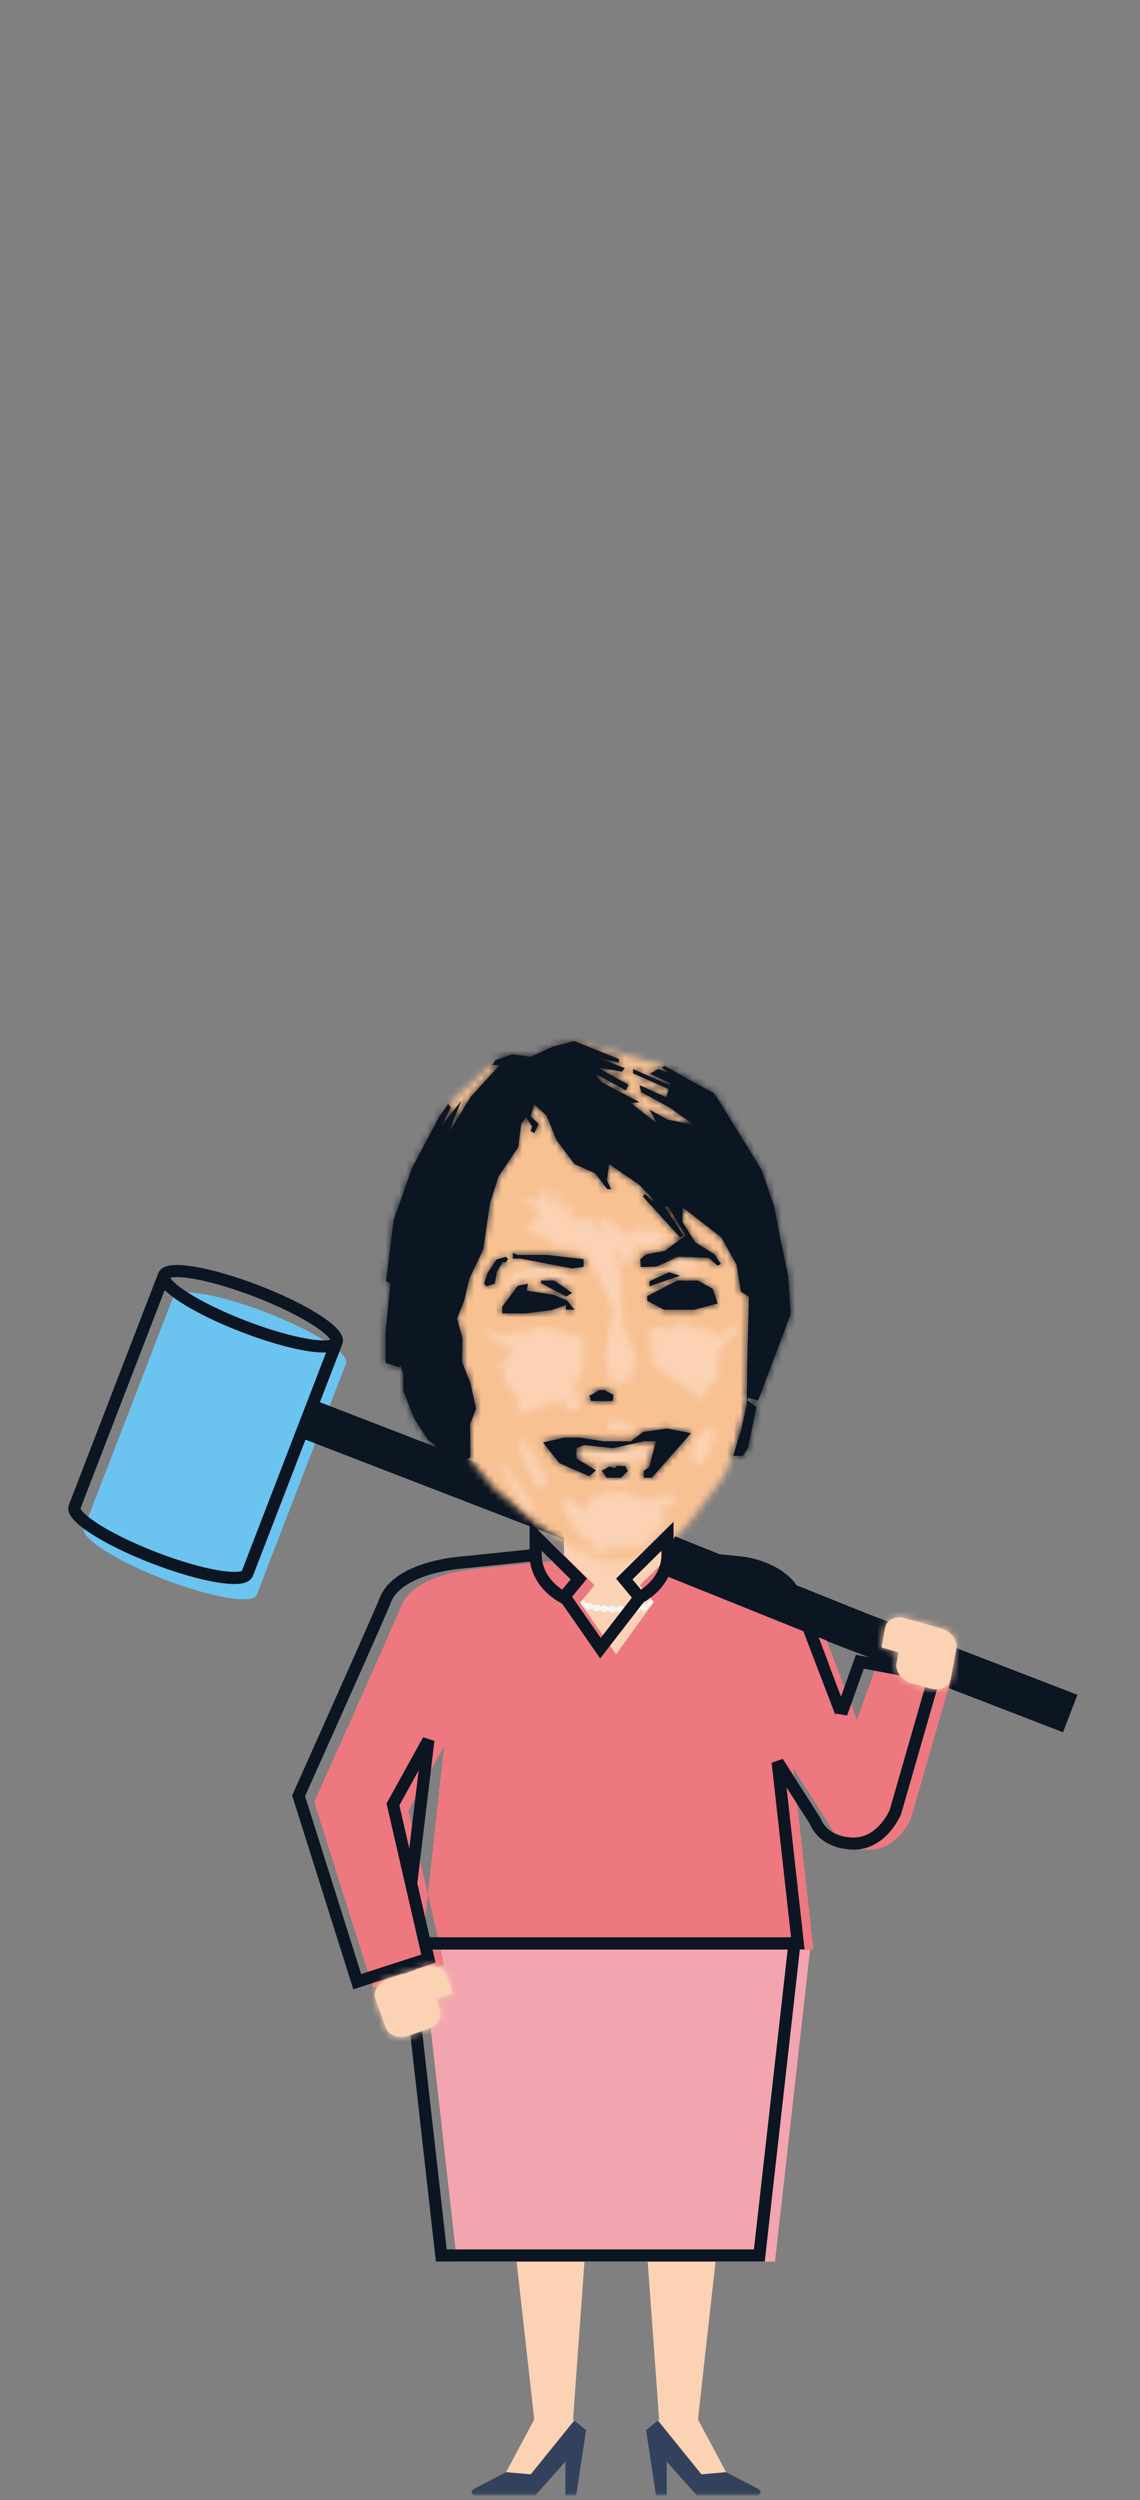 <svg xmlns="http://www.w3.org/2000/svg" xmlns:xlink="http://www.w3.org/1999/xlink" width="167" height="366" version="1.1" viewBox="0 0 167 366"><rect x="0" y="0" width="167" height="366" fill="#808080" stroke="none"/><title>Artboard Copy 2</title><desc>Created with Sketch.</desc><defs><polygon id="path-1" points="0 217 147.832 217 147.832 .654 0 .654"/><polygon id="path-3" points="14.89 4.37 12.581 3.125 5.653 9.267 .625 19.077 1.907 38.266 8.893 61.396 12.378 65.576 18.744 70.944 25.333 75.025 28.629 76.347 32.537 75.901 37.732 74.116 41.238 70.254 46.107 63.74 47.412 60.464 48.908 55.342 52.333 38.266 50.463 25.979 37.37 3.712 24.118 .076"/><polygon id="path-5" points=".968 .151 .968 .378 2.226 1.231 2.338 .151"/><path id="path-7" d="M24.996,0.877 L21.717,2.382 L19.057,2.008 L16.581,2.859 L16.08,3.581 L17.201,3.581 L12.937,8.243 L9.592,13.736 L11.571,8.821 L8.602,12.587 L10.025,9.777 L9.653,9.267 L8.351,11.118 L4.327,18.716 L1.661,26.314 L0.557,35.197 L1.189,35.588 L0.478,42.713 L0.478,47.189 L2.55,47.831 L2.55,47.189 L3.068,48.79 L3.068,51.212 L4.61,55.188 L6.708,58.49 L7.73,59.186 L7.73,60.405 L9.881,61.855 L11.2,61.855 L12.893,61.051 L12.871,56.135 L13.737,53.893 L12.931,50.19 L11.695,47.063 L11.757,43.616 L10.952,40.678 L12.005,38.031 L12.747,34.877 L14.787,30.59 L15.777,23.822 L17.015,19.928 L19.922,15.587 L20.356,12.203 L21.036,11.181 L21.964,12.587 L21.717,13.225 L22.279,13.545 L22.9,12.204 L21.717,11.054 L22.279,9.33 L24.067,10.99 L25.511,14.565 L28.167,18.076 L31.182,19.416 L32.971,21.758 L33.532,21.758 L32.913,20.43 L33.223,18.077 L37.615,21.078 L39.78,23.312 L39.533,23.504 L38.481,22.418 L38.171,22.802 L43.615,28.802 L44.146,28.547 L41.369,24.334 L41.883,24.271 L44.419,28.547 L41.369,30.782 L38.605,31.308 L37.802,31.995 L37.862,33.143 L40.152,33.08 L43.366,31.676 L47.818,31.803 L49.113,32.953 L49.6,32.698 L48.716,31.308 L45.836,29.505 L43.992,26.561 L43.992,24.399 L49.662,28.805 L51.906,32.829 L52.524,36.73 L53.7,37.505 L53.453,47.676 L53.391,53.335 L52.585,56.926 L51.412,60.785 L52.833,60.785 L53.575,59.636 L54.814,53.638 L53.453,52.678 L53.575,52.297 L55.06,52.678 L59.823,40.039 L59.452,34.357 L58.276,28.867 L57.41,24.269 L55.555,18.906 L49.617,9.267 C49.617,9.267 48.627,7.607 48.441,7.607 C48.256,7.607 41.372,3.712 41.372,3.712 L40.959,3.904 L41.952,4.734 L40.411,4.16 L39.192,4.862 L42.177,6.201 L42.158,6.585 L42.108,6.526 L36.739,4.171 L36.739,4.797 L41.941,7.095 L41.637,8.309 L37.677,6.521 L37.923,7.543 L42.07,9.777 L45.637,12.331 L41.823,11.566 L39.124,10.097 L40.337,12.203 L36.441,9.139 L37.678,9.01 L32.118,6.076 L31.118,4.797 L35.695,7.288 L36.064,6.457 L31.481,3.904 L35.12,4.542 L35.534,4.031 L31.348,2.435 L34.667,3.212 L34.667,2.691 L28.087,0.059 L24.996,0.877 Z"/><polygon id="path-9" points="2.389 2.307 1.585 1.842 .124 2.271 .638 7.443 8.071 12.678 8.781 10.573 10.171 9.424 10.171 5.591 10.783 5.337 11.628 3.678 13.162 2.274 12.85 1.438 9.875 3.55 9.999 2.975 7.71 2.073 5.439 2.073 5.668 .997"/><polygon id="path-11" points="7.659 .073 8.026 .608 5.956 .608 3.298 1.274 .982 .338 .982 .872 4.944 3.21 3.391 5.701 4.317 8.446 5.831 10.27 5.956 12.37 7.04 12.37 11.862 10.766 12.896 10.766 12.896 12.227 15.064 11.747 14.16 8.573 15.487 5.572 15.487 1.512 10.527 .073"/><polygon id="path-13" points=".163 .113 .163 2.146 2.749 7.576 4.181 6.937 2.069 2.149 .802 .905 .73 .113"/><path id="path-15" d="M7.592,0.131 L4.492,1.015 L3.853,2.697 L2.57,2.116 L1.425,0.689 L0.302,1.665 L1.412,4.308 L3.39,6.857 L5.368,7.877 L4.811,8.899 L6.119,9.281 L6.729,8.387 L12.365,8.196 L15.401,4.364 L15.401,3.338 L14.883,3.338 L14.883,2.781 L15.1,2.194 L16,2.13 L17.281,1.235 L15.995,0.342 L13.148,1.172 L11.318,0.908 L9.76,0.131 L7.592,0.131 Z M15.401,3.338 L15.401,2.641 L15.401,3.338 Z"/><polygon id="path-17" points="3.003 .508 .667 2.457 .238 4.516 .645 5.765 1.774 6.14 3.381 3.229 3.751 .508"/><polygon id="path-19" points=".263 1.131 3.232 6.543 4.284 7.804 5.279 7.804 4.717 6.471 .757 .747"/><polygon id="path-21" points="3.52 .758 2.9 2.415 1.404 1.975 .678 2.447 .958 2.97 1.46 2.626 2.9 4.127 2.042 6.029 1.125 6.146 1.069 6.606 3.535 7.643 5.511 9.199 9.097 9.719 11.623 13.465 13.882 18.593 12.572 25.337 13.701 29.376 16.447 28.566 17.051 24.935 15.466 21.187 15.185 18.881 15.08 14.197 14.412 11.06 13.88 9.949 14.136 9.719 15.867 11.967 17.096 9.258 20.447 8.911 21.732 7.775 20.167 6.639 17.002 6.639 15.756 7.503 13.355 5.211 11.396 4.901 12.404 7.05 12.111 7.281 10.562 5.035 9.487 5.035 9.487 5.561 8.341 4.936 7.736 5.213 7.465 2.896 6.896 2.896 6.896 4.282 6.379 4.185 6.379 2.842 6.099 1.247 5.342 1.707 5.342 3.001 4.798 3.02 4.216 .758"/><polygon id="path-23" points=".885 1.678 5.421 1.356 4.637 .426 2.184 .027"/><polygon id="path-25" points="2.024 2.118 .631 3.953 2.772 3.197 5.9 2.402 10.815 3.387 11.167 2.877 5.9 .852"/><polygon id="path-27" points=".871 1.012 1.282 2.043 4.202 2.043 5.156 1.514 1.891 .583"/><polygon id="path-29" points=".451 1.146 .451 1.705 1.189 2.018 2.291 1.56 4.817 2.855 6.387 2.855 9.156 2.411 11.124 1.689 11.79 .716 11.171 .716 9.709 .716 8.949 .482"/><polygon id="path-31" points="3.607 .992 .871 .992 1.437 1.527 3.644 1.527 4.256 1.114 4.699 .471"/><polygon id="path-33" points="1.732 .162 .998 .655 .338 .971 .563 1.766 3.747 1.766 3.882 .873 2.544 .162"/><polygon id="path-35" points="2.855 .898 .572 3.954 .572 4.935 4.04 4.935 7.832 4.45 9.896 3.699 9.896 4.401 11.167 4.401 10.037 3.019 8.119 2.217 4.161 1.617 4.331 .588"/><polygon id="path-37" points="6.593 .124 8.214 .78 6.482 .124 5.199 .124 .812 2.422 .812 3.081 3.266 4.401 7.678 4.401 11.122 3.483 10.441 1.355 8.214 .124"/><polygon id="path-39" points=".171 2.214 .124 2.953 4.615 1.421 3.007 .915"/><polygon id="path-41" points=".27 .124 .27 .516 3.938 2.466 4.815 1.947 2.181 .124"/><polygon id="path-43" points=".126 .916 1.232 .916 8.853 2.358 10.487 2.117 10.487 .998 5.139 .381 .772 .381 .126 .038"/><polygon id="path-45" points="2.713 1.076 1.464 2.923 .914 4.593 1.221 4.955 2.49 4.59 2.768 2.857 3.631 1.45 4.096 1.45 4.437 .965 4.08 .646"/><polygon id="path-47" points="15.212 1.281 13.426 2.646 9.352 2.646 5.83 2.113 3.773 2.113 .535 2.821 2.936 5.842 7.298 7.775 8.305 6.92 5.451 5.172 5.451 3.665 6.549 3.218 10.856 3.668 15.324 2.646 17.1 2.646 16.112 6.395 15.293 7.024 15.293 7.992 16.479 7.992 22.238 1.472 18.732 .794"/><polygon id="path-49" points="2.06 .588 1.243 .35 .14 .986 .871 1.992 2.986 1.992 3.979 .986 3.587 .309 2.387 .236"/><path id="path-51" d="M8.076,0.622 L5.605,1.465 L2.832,2.411 C1.415,2.896 0.596,4.203 1.004,5.334 L2.515,9.514 C2.923,10.645 4.404,11.168 5.822,10.684 L8.197,9.874 L8.596,9.74 C10.013,9.255 10.832,7.947 10.423,6.816 L9.881,5.318 L12.352,4.474 L11.382,1.792 C11.077,0.947 10.173,0.441 9.145,0.442 C8.797,0.442 8.434,0.499 8.076,0.622 Z"/><path id="path-53" d="M0.652,1.992 L0.139,4.839 L2.624,5.55 L2.337,7.142 C2.121,8.342 3.103,9.646 4.528,10.053 L4.93,10.168 L7.32,10.851 C8.746,11.257 10.077,10.618 10.294,9.417 L11.094,4.977 C11.309,3.778 10.327,2.474 8.901,2.067 L6.111,1.268 L3.625,0.558 C3.334,0.475 3.047,0.436 2.772,0.436 C1.702,0.436 0.824,1.036 0.652,1.992 Z"/></defs><g id="Page-1" fill="none" fill-rule="evenodd" stroke="none" stroke-width="1"><g id="Artboard-Copy-2"><g id="Page-1" transform="translate(10, 148)"><g id="Group-29" transform="translate(0, 0.346)"><path id="Fill-1" fill="#6BC3EF" d="M40.689,51.262 C40.141,52.683 34.032,51.648 27.045,48.95 C20.058,46.253 14.838,42.915 15.387,41.494 L40.689,51.262 Z"/><path id="Fill-3" fill="#6BC3EF" d="M15.387,41.494 C15.935,40.074 22.044,41.109 29.031,43.807 C36.018,46.504 41.238,49.842 40.689,51.262"/><path id="Fill-5" fill="#6BC3EF" d="M40.689,51.262 L27.606,85.154 C27.058,86.575 20.949,85.539 13.962,82.842 C6.975,80.145 1.755,76.807 2.304,75.386 L15.387,41.494"/><path id="Stroke-7" stroke="#0C1522" stroke-width="5.873" d="M146.775,102.516 L35.662,59.622"/><mask id="mask-2" fill="#fff"><use xlink:href="#path-1"/></mask><polygon id="Fill-9" fill="#FBD2B4" points="72.617 95.836 88.069 95.836 88.069 76.386 72.617 76.386" mask="url(#mask-2)"/><polygon id="Fill-11" fill="#FBD2B4" points="73.95 205.861 74.6 206.401 67.693 214.233 64.134 213.578 68.26 205.861 63.905 166.892 76.768 166.892" mask="url(#mask-2)"/><path id="Fill-12" fill="#32425D" d="M59.648,217 L68.397,217 L72.827,212.045 L72.827,217 L74.398,217 L75.856,207.409 L74.126,206.007 L67.752,213.894 L64.134,213.578 L59.367,216.055 C59.367,216.055 58.582,216.774 59.648,217" mask="url(#mask-2)"/><polygon id="Fill-13" fill="#FBD2B4" points="86.552 205.861 85.902 206.401 92.809 214.233 96.368 213.578 92.242 205.861 96.597 166.892 83.734 166.892" mask="url(#mask-2)"/><path id="Fill-14" fill="#32425D" d="M100.854,217 L92.105,217 L87.675,212.045 L87.675,217 L86.104,217 L84.646,207.409 L86.376,206.007 L92.75,213.894 L96.368,213.578 L101.135,216.055 C101.135,216.055 101.92,216.774 100.854,217" mask="url(#mask-2)"/><path id="Fill-15" fill="#F5F4F4" d="M84.805,86.443 C84.805,86.723 85.088,86.95 85.437,86.95 C85.786,86.95 86.069,86.723 86.069,86.443 C86.069,86.163 85.786,85.935 85.437,85.935 C85.088,85.935 84.805,86.163 84.805,86.443" mask="url(#mask-2)"/><path id="Fill-16" fill="#F5F4F4" d="M83.732,86.95 C83.732,87.23 84.015,87.458 84.364,87.458 C84.713,87.458 84.996,87.23 84.996,86.95 C84.996,86.67 84.713,86.443 84.364,86.443 C84.015,86.443 83.732,86.67 83.732,86.95" mask="url(#mask-2)"/><path id="Fill-17" fill="#F5F4F4" d="M82.56,87.15 C82.56,87.43 82.843,87.657 83.192,87.657 C83.541,87.657 83.824,87.43 83.824,87.15 C83.824,86.87 83.541,86.642 83.192,86.642 C82.843,86.642 82.56,86.87 82.56,87.15" mask="url(#mask-2)"/><path id="Fill-18" fill="#F5F4F4" d="M81.388,87.242 C81.388,87.522 81.671,87.75 82.02,87.75 C82.369,87.75 82.652,87.522 82.652,87.242 C82.652,86.962 82.369,86.735 82.02,86.735 C81.671,86.735 81.388,86.962 81.388,87.242" mask="url(#mask-2)"/><path id="Fill-19" fill="#F5F4F4" d="M80.251,87.242 C80.251,87.522 80.534,87.75 80.883,87.75 C81.232,87.75 81.515,87.522 81.515,87.242 C81.515,86.962 81.232,86.735 80.883,86.735 C80.534,86.735 80.251,86.962 80.251,87.242" mask="url(#mask-2)"/><path id="Fill-20" fill="#F5F4F4" d="M79.08,87.242 C79.08,87.522 79.363,87.75 79.712,87.75 C80.061,87.75 80.344,87.522 80.344,87.242 C80.344,86.962 80.061,86.735 79.712,86.735 C79.363,86.735 79.08,86.962 79.08,87.242" mask="url(#mask-2)"/><path id="Fill-21" fill="#F5F4F4" d="M77.908,87.15 C77.908,87.43 78.191,87.657 78.54,87.657 C78.889,87.657 79.172,87.43 79.172,87.15 C79.172,86.87 78.889,86.642 78.54,86.642 C78.191,86.642 77.908,86.87 77.908,87.15" mask="url(#mask-2)"/><path id="Fill-22" fill="#F5F4F4" d="M76.76,87.058 C76.76,87.338 77.043,87.566 77.391,87.566 C77.74,87.566 78.023,87.338 78.023,87.058 C78.023,86.778 77.74,86.551 77.391,86.551 C77.043,86.551 76.76,86.778 76.76,87.058" mask="url(#mask-2)"/><path id="Fill-23" fill="#F5F4F4" d="M75.645,86.818 C75.645,87.098 75.928,87.325 76.277,87.325 C76.626,87.325 76.909,87.098 76.909,86.818 C76.909,86.538 76.626,86.31 76.277,86.31 C75.928,86.31 75.645,86.538 75.645,86.818" mask="url(#mask-2)"/><path id="Fill-24" fill="#F5F4F4" d="M74.577,86.443 C74.577,86.723 74.86,86.95 75.209,86.95 C75.558,86.95 75.841,86.723 75.841,86.443 C75.841,86.163 75.558,85.935 75.209,85.935 C74.86,85.935 74.577,86.163 74.577,86.443" mask="url(#mask-2)"/><path id="Fill-25" fill="#ED7880" d="M85.99,86.44 L83.745,83.727 L90.073,77.469 L90.073,80.199 C90.073,82.787 88.459,85.073 85.994,86.443 L85.99,86.44" mask="url(#mask-2)"/><path id="Fill-26" fill="#ED7880" d="M74.845,86.44 L77.09,83.727 L70.762,77.469 L70.762,80.199 C70.762,82.787 72.376,85.073 74.841,86.443 L74.845,86.44" mask="url(#mask-2)"/><polygon id="Fill-27" fill="#F2A5AE" points="80.214 137.072 80.252 137.072 108.673 137.072 103.528 182.758 80.252 182.758 80.214 182.758 56.938 182.758 51.792 137.072" mask="url(#mask-2)"/><path id="Fill-28" fill="#ED7880" d="M48.683,86.958 C50.521,81.904 59.946,81.313 59.946,81.313 L70.762,80.199 L80.251,93.854 L85.586,86.443 L90.052,80.199 L100.868,81.313 C100.868,81.313 107.426,81.904 109.264,86.958 C110.365,89.985 115.541,103.422 115.542,103.423 L118.256,95.836 L129.194,97.924 L123.459,117.845 C123.459,117.845 121.254,123.255 116.231,122.369 C116.231,122.369 112.918,122.101 111.737,119.213 L106.21,110.53 L109.163,137.072 L80.251,137.072 L51.792,137.072 L55.05,107.328 L49.857,116.725 L55.05,139.306 L44.625,142.679 L36.036,115.467 C36.036,115.467 48.094,88.576 48.683,86.958" mask="url(#mask-2)"/></g><g id="Group-32" transform="translate(50, 4.346)"><mask id="mask-4" fill="#fff"><use xlink:href="#path-3"/></mask><polygon id="Fill-30" fill="#F7C192" points="-2.781 79.753 55.739 79.753 55.739 -3.329 -2.781 -3.329" mask="url(#mask-4)"/></g><g id="Group-35" transform="translate(74, 78.346)"><mask id="mask-6" fill="#fff"><use xlink:href="#path-5"/></mask><polygon id="Fill-33" fill="#FBD2B4" points="-2.437 4.637 5.744 4.637 5.744 -3.256 -2.437 -3.256" mask="url(#mask-6)"/></g><path id="Fill-36" fill="#0C1522" d="M58.893,65.397 L57.2,66.201 L55.881,66.201 L53.729,64.751 L53.729,63.532 L52.707,62.836 L50.609,59.534 L49.067,55.558 L49.067,53.136 L48.549,51.536 L48.549,52.177 L46.477,51.536 L46.477,47.059 L47.188,39.935 L46.557,39.543 L47.661,30.66 L50.327,23.062 L54.351,15.464 L55.653,13.613 L56.024,14.124 L54.601,16.933 L57.571,13.167 L55.592,18.082 L58.936,12.589 L63.2,7.927 L62.08,7.927 L62.581,7.206 L65.056,6.355 L67.717,6.728 L70.995,5.223 L74.086,4.406 L80.666,7.037 L80.666,7.558 L77.348,6.782 L81.534,8.377 L81.119,8.888 L77.481,8.251 L82.064,10.803 L81.694,11.634 L77.118,9.143 L78.118,10.421 L83.677,13.357 L82.44,13.486 L86.336,16.549 L85.123,14.443 L87.822,15.912 L91.637,16.677 L88.07,14.124 L83.923,11.889 L83.677,10.868 L87.637,12.655 L87.94,11.442 L82.739,9.143 L82.739,8.517 L88.108,10.872 L88.158,10.931 L88.176,10.547 L85.192,9.209 L86.411,8.505 L87.952,9.08 L86.958,8.251 L87.372,8.058 C87.372,8.058 94.256,11.953 94.441,11.953 C94.627,11.953 95.616,13.613 95.616,13.613 L101.555,23.252 L103.41,28.616 L104.276,33.213 L105.452,38.704 L105.823,44.385 L101.06,57.025 L99.575,56.643 L99.452,57.025 L100.813,57.984 L99.575,63.983 L98.832,65.131 L97.413,65.131 L98.585,61.272 L99.39,57.681 L99.452,52.023 L99.7,41.851 L98.523,41.076 L97.905,37.175 L95.662,33.151 L89.991,28.745 L89.991,30.907 L91.835,33.851 L94.716,35.654 L95.6,37.043 L95.113,37.299 L93.817,36.149 L89.366,36.022 L86.151,37.426 L83.861,37.49 L83.801,36.341 L84.604,35.654 L87.369,35.128 L90.419,32.893 L87.883,28.617 L87.369,28.68 L90.146,32.893 L89.615,33.149 L84.171,27.148 L84.481,26.764 L85.533,27.85 L85.78,27.659 L83.614,25.424 L79.223,22.423 L78.913,24.776 L79.532,26.104 L78.971,26.104 L77.182,23.762 L74.167,22.422 L71.511,18.912 L70.066,15.335 L68.279,13.676 L67.716,15.401 L68.899,16.55 L68.279,17.891 L67.716,17.572 L67.964,16.933 L67.036,15.528 L66.355,16.549 L65.922,19.933 L63.015,24.275 L61.777,28.168 L60.787,34.936 L58.747,39.223 L58.005,42.377 L56.952,45.024 L57.756,47.961 L57.694,51.409 L58.931,54.537 L59.736,58.239 L58.87,60.481 L58.893,65.397"/><g id="Group-40" transform="translate(46, 4.346)"><mask id="mask-8" fill="#fff"><use xlink:href="#path-7"/></mask><polygon id="Fill-38" fill="#0C1522" points="-2.928 65.259 63.229 65.259 63.229 -3.346 -2.928 -3.346" mask="url(#mask-8)"/></g><g id="Group-43" transform="translate(85, 44.346)"><mask id="mask-10" fill="#fff"><use xlink:href="#path-9"/></mask><polygon id="Fill-41" fill="#FBD2B4" points="-3.282 16.085 16.569 16.085 16.569 -2.408 -3.282 -2.408" mask="url(#mask-10)"/></g><g id="Group-46" transform="translate(60, 46.346)"><mask id="mask-12" fill="#fff"><use xlink:href="#path-11"/></mask><polygon id="Fill-44" fill="#FBD2B4" points="-2.424 15.775 18.892 15.775 18.892 -3.332 -2.424 -3.332" mask="url(#mask-12)"/></g><g id="Group-49" transform="translate(66, 62.346)"><mask id="mask-14" fill="#fff"><use xlink:href="#path-13"/></mask><polygon id="Fill-47" fill="#FBD2B4" points="-3.243 10.982 7.588 10.982 7.588 -3.294 -3.243 -3.294" mask="url(#mask-14)"/></g><g id="Group-52" transform="translate(72, 70.346)"><mask id="mask-16" fill="#fff"><use xlink:href="#path-15"/></mask><polygon id="Fill-50" fill="#FBD2B4" points="-3.104 12.687 20.687 12.687 20.687 -3.274 -3.104 -3.274" mask="url(#mask-16)"/></g><g id="Group-55" transform="translate(91, 60.346)"><mask id="mask-18" fill="#fff"><use xlink:href="#path-17"/></mask><polygon id="Fill-53" fill="#FBD2B4" points="-3.168 9.546 7.158 9.546 7.158 -2.897 -3.168 -2.897" mask="url(#mask-18)"/></g><g id="Group-58" transform="translate(63, 65.346)"><mask id="mask-20" fill="#fff"><use xlink:href="#path-19"/></mask><polygon id="Fill-56" fill="#FBD2B4" points="-3.143 11.21 8.685 11.21 8.685 -2.659 -3.143 -2.659" mask="url(#mask-20)"/></g><g id="Group-61" transform="translate(66, 25.346)"><mask id="mask-22" fill="#fff"><use xlink:href="#path-21"/></mask><polygon id="Fill-59" fill="#FBD2B4" points="-2.728 32.782 25.138 32.782 25.138 -2.647 -2.728 -2.647" mask="url(#mask-22)"/></g><g id="Group-64" transform="translate(87, 36.346)"><mask id="mask-24" fill="#fff"><use xlink:href="#path-23"/></mask><polygon id="Fill-62" fill="#FBD2B4" points="-2.521 5.083 8.827 5.083 8.827 -3.378 -2.521 -3.378" mask="url(#mask-24)"/></g><g id="Group-67" transform="translate(63, 36.346)"><mask id="mask-26" fill="#fff"><use xlink:href="#path-25"/></mask><polygon id="Fill-65" fill="#FBD2B4" points="-2.775 7.359 14.573 7.359 14.573 -2.554 -2.775 -2.554" mask="url(#mask-26)"/></g><g id="Group-70" transform="translate(78, 59.346)"><mask id="mask-28" fill="#fff"><use xlink:href="#path-27"/></mask><polygon id="Fill-68" fill="#FBD2B4" points="-2.535 5.449 8.562 5.449 8.562 -2.822 -2.535 -2.822" mask="url(#mask-28)"/></g><g id="Group-73" transform="translate(74, 63.346)"><mask id="mask-30" fill="#fff"><use xlink:href="#path-29"/></mask><polygon id="Fill-71" fill="#FBD2B4" points="-2.955 6.26 15.196 6.26 15.196 -2.925 -2.955 -2.925" mask="url(#mask-30)"/></g><g id="Group-76" transform="translate(78, 67.346)"><mask id="mask-32" fill="#fff"><use xlink:href="#path-31"/></mask><polygon id="Fill-74" fill="#FBD2B4" points="-2.535 4.933 8.106 4.933 8.106 -2.935 -2.535 -2.935" mask="url(#mask-32)"/></g><polygon id="Fill-77" fill="#0C1522" points="79.883 56.219 78.544 55.508 77.733 55.508 76.998 56.001 76.338 56.317 76.564 57.112 79.748 57.112"/><g id="Group-81" transform="translate(76, 55.346)"><mask id="mask-34" fill="#fff"><use xlink:href="#path-33"/></mask><polygon id="Fill-79" fill="#0C1522" points="-3.068 5.172 7.288 5.172 7.288 -3.244 -3.068 -3.244" mask="url(#mask-34)"/></g><polygon id="Fill-82" fill="#0C1522" points="67.331 39.935 65.855 40.245 63.572 43.299 63.572 44.282 67.04 44.282 70.832 43.796 72.897 43.045 72.897 43.747 74.167 43.747 73.037 42.366 71.119 41.564 67.161 40.963"/><g id="Group-86" transform="translate(63, 39.346)"><mask id="mask-36" fill="#fff"><use xlink:href="#path-35"/></mask><polygon id="Fill-84" fill="#0C1522" points="-2.834 8.341 14.573 8.341 14.573 -2.817 -2.834 -2.817" mask="url(#mask-36)"/></g><polygon id="Fill-87" fill="#0C1522" points="84.811 42.426 87.265 43.746 91.678 43.746 95.122 42.828 94.44 40.701 92.214 39.47 90.593 39.47 92.214 40.126 90.481 39.47 89.199 39.47 84.811 41.768"/><g id="Group-91" transform="translate(84, 39.346)"><mask id="mask-38" fill="#fff"><use xlink:href="#path-37"/></mask><polygon id="Fill-89" fill="#0C1522" points="-2.595 7.807 14.528 7.807 14.528 -3.282 -2.595 -3.282" mask="url(#mask-38)"/></g><polygon id="Fill-92" fill="#0C1522" points="85.124 40.299 85.17 39.56 88.008 38.261 89.615 38.767"/><g id="Group-96" transform="translate(85, 37.346)"><mask id="mask-40" fill="#fff"><use xlink:href="#path-39"/></mask><polygon id="Fill-94" fill="#0C1522" points="-3.282 6.36 8.021 6.36 8.021 -2.49 -3.282 -2.49" mask="url(#mask-40)"/></g><polygon id="Fill-97" fill="#0C1522" points="73.815 41.292 71.181 39.47 69.27 39.47 69.27 39.861 72.938 41.812"/><g id="Group-101" transform="translate(69, 39.346)"><mask id="mask-42" fill="#fff"><use xlink:href="#path-41"/></mask><polygon id="Fill-99" fill="#0C1522" points="-3.135 5.872 8.221 5.872 8.221 -3.282 -3.135 -3.282" mask="url(#mask-42)"/></g><polygon id="Fill-102" fill="#0C1522" points="75.487 36.344 75.487 37.463 73.854 37.704 66.233 36.262 65.127 36.262 65.127 35.384 65.772 35.727 70.139 35.727"/><g id="Group-106" transform="translate(65, 35.346)"><mask id="mask-44" fill="#fff"><use xlink:href="#path-43"/></mask><polygon id="Fill-104" fill="#0C1522" points="-3.28 5.765 13.892 5.765 13.892 -3.368 -3.28 -3.368" mask="url(#mask-44)"/></g><polygon id="Fill-107" fill="#0C1522" points="64.08 35.992 62.713 36.422 61.464 38.27 60.913 39.938 61.221 40.301 62.489 39.935 62.768 38.203 63.63 36.797 64.096 36.797 64.437 36.31"/><g id="Group-111" transform="translate(60, 35.346)"><mask id="mask-46" fill="#fff"><use xlink:href="#path-45"/></mask><polygon id="Fill-109" fill="#0C1522" points="-2.492 8.361 7.843 8.361 7.843 -2.76 -2.492 -2.76" mask="url(#mask-46)"/></g><polygon id="Fill-112" fill="#0C1522" points="84.293 67.37 84.293 68.338 85.48 68.338 91.237 61.817 87.731 61.14 84.212 61.627 82.425 62.992 78.352 62.992 74.83 62.458 72.773 62.458 69.535 63.167 71.936 66.188 76.297 68.121 77.304 67.266 74.45 65.517 74.45 64.011 75.549 63.563 79.856 64.014 84.323 62.992 86.1 62.992 85.112 66.74"/><g id="Group-116" transform="translate(69, 60.346)"><mask id="mask-48" fill="#fff"><use xlink:href="#path-47"/></mask><polygon id="Fill-114" fill="#0C1522" points="-2.871 11.399 25.643 11.399 25.643 -2.612 -2.871 -2.612" mask="url(#mask-48)"/></g><polygon id="Fill-117" fill="#0C1522" points="78.139 67.332 78.87 68.338 80.985 68.338 81.979 67.332 81.587 66.655 80.387 66.581 80.059 66.935 79.243 66.695"/><g id="Group-121" transform="translate(78, 66.346)"><mask id="mask-50" fill="#fff"><use xlink:href="#path-49"/></mask><polygon id="Fill-119" fill="#0C1522" points="-3.266 5.398 7.385 5.398 7.385 -3.171 -3.266 -3.171" mask="url(#mask-50)"/></g><g id="Group-136" transform="translate(33, 76.346)"><path id="Stroke-122" stroke="#0C1522" stroke-width="1.773" d="M50.697,9.531 L48.453,6.818 L54.781,0.56 L54.781,3.29 C54.781,5.879 53.166,8.165 50.702,9.534 L50.697,9.531"/><path id="Stroke-124" stroke="#0C1522" stroke-width="1.773" d="M39.553,9.531 L41.797,6.818 L35.469,0.56 L35.469,3.29 C35.469,5.879 37.084,8.165 39.548,9.534 L39.553,9.531"/><polyline id="Stroke-126" stroke="#0C1522" stroke-width="1.773" points="19.244 60.164 44.921 60.164 44.959 60.164 73.381 60.164 68.236 105.849 44.959 105.849 44.921 105.849 21.645 105.849 16.857 63.335"/><path id="Stroke-128" stroke="#0C1522" stroke-width="1.773" d="M54.76,3.29 L65.576,4.405 C65.576,4.405 72.133,4.995 73.971,10.049 C75.072,13.076 80.249,26.513 80.249,26.514 L82.963,18.928 L93.901,21.015 L88.166,40.936 C88.166,40.936 85.962,46.346 80.939,45.461 C80.939,45.461 77.626,45.191 76.445,42.304 L70.918,33.621 L73.871,60.164 L44.959,60.164 L19.244,60.164"/><polyline id="Stroke-130" stroke="#0C1522" stroke-width="1.773" points="39.446 9.012 44.959 16.945 50.698 9.532"/><path id="Stroke-132" stroke="#0C1522" stroke-width="1.773" d="M17.23,51.407 L19.757,30.42 L14.564,39.815 L19.757,62.396 L9.333,65.769 L0.743,38.558 C0.743,38.558 12.801,11.668 13.39,10.049 C15.228,4.995 24.653,4.405 24.653,4.405 L35.469,3.29"/><path id="Fill-134" fill="#FBD2B4" d="M20.881,68.317 L21.423,69.816 C21.832,70.946 21.013,72.255 19.596,72.739 L19.197,72.874 L16.822,73.683 C15.404,74.168 13.923,73.644 13.515,72.514 L12.003,68.334 C11.596,67.203 12.415,65.895 13.832,65.411 L16.605,64.464 L19.076,63.622 C20.493,63.138 21.973,63.661 22.381,64.793 L23.351,67.473 L20.881,68.317"/></g><g id="Group-139" transform="translate(44, 139.346)"><mask id="mask-52" fill="#fff"><use xlink:href="#path-51"/></mask><polygon id="Fill-137" fill="#FBD2B4" points="-3.852 -.087 14.911 -4.066 17.431 11.461 -1.332 15.44" mask="url(#mask-52)"/></g><path id="Fill-140" fill="#FBD2B4" d="M121.624,93.896 L121.337,95.488 C121.121,96.689 122.103,97.992 123.528,98.4 L123.93,98.514 L126.32,99.197 C127.746,99.604 129.078,98.963 129.294,97.763 L130.094,93.324 C130.31,92.124 129.328,90.821 127.901,90.413 L125.111,89.615 L122.625,88.905 C121.2,88.497 119.868,89.137 119.652,90.338 L119.139,93.185 L121.624,93.896"/><g id="Group-144" transform="translate(119, 88.346)"><mask id="mask-54" fill="#fff"><use xlink:href="#path-53"/></mask><polygon id="Fill-142" fill="#FBD2B4" points="14.893 -.97 -3.614 -3.854 -3.633 12.427 14.873 15.31" mask="url(#mask-54)"/></g><g id="Group-153" stroke="#0C1522" transform="translate(0, 37.346)"><path id="Stroke-145" stroke-width="1.773" d="M39.311,11.138 C38.763,12.559 32.654,11.524 25.667,8.826 C18.68,6.129 13.46,2.791 14.009,1.37"/><path id="Stroke-147" stroke-width="1.773" d="M14.009,1.37 C14.557,-0.05 20.666,0.985 27.653,3.683 C34.64,6.38 39.86,9.718 39.311,11.138"/><path id="Stroke-149" stroke-width="1.773" d="M39.311,11.138 L26.228,45.031 C25.68,46.451 19.571,45.415 12.584,42.718 C5.597,40.021 0.377,36.683 0.926,35.263 L14.009,1.37"/><path id="Stroke-151" stroke-width="5.873" d="M115.556,53.464 L87.781,42.29"/></g></g></g></g></svg>